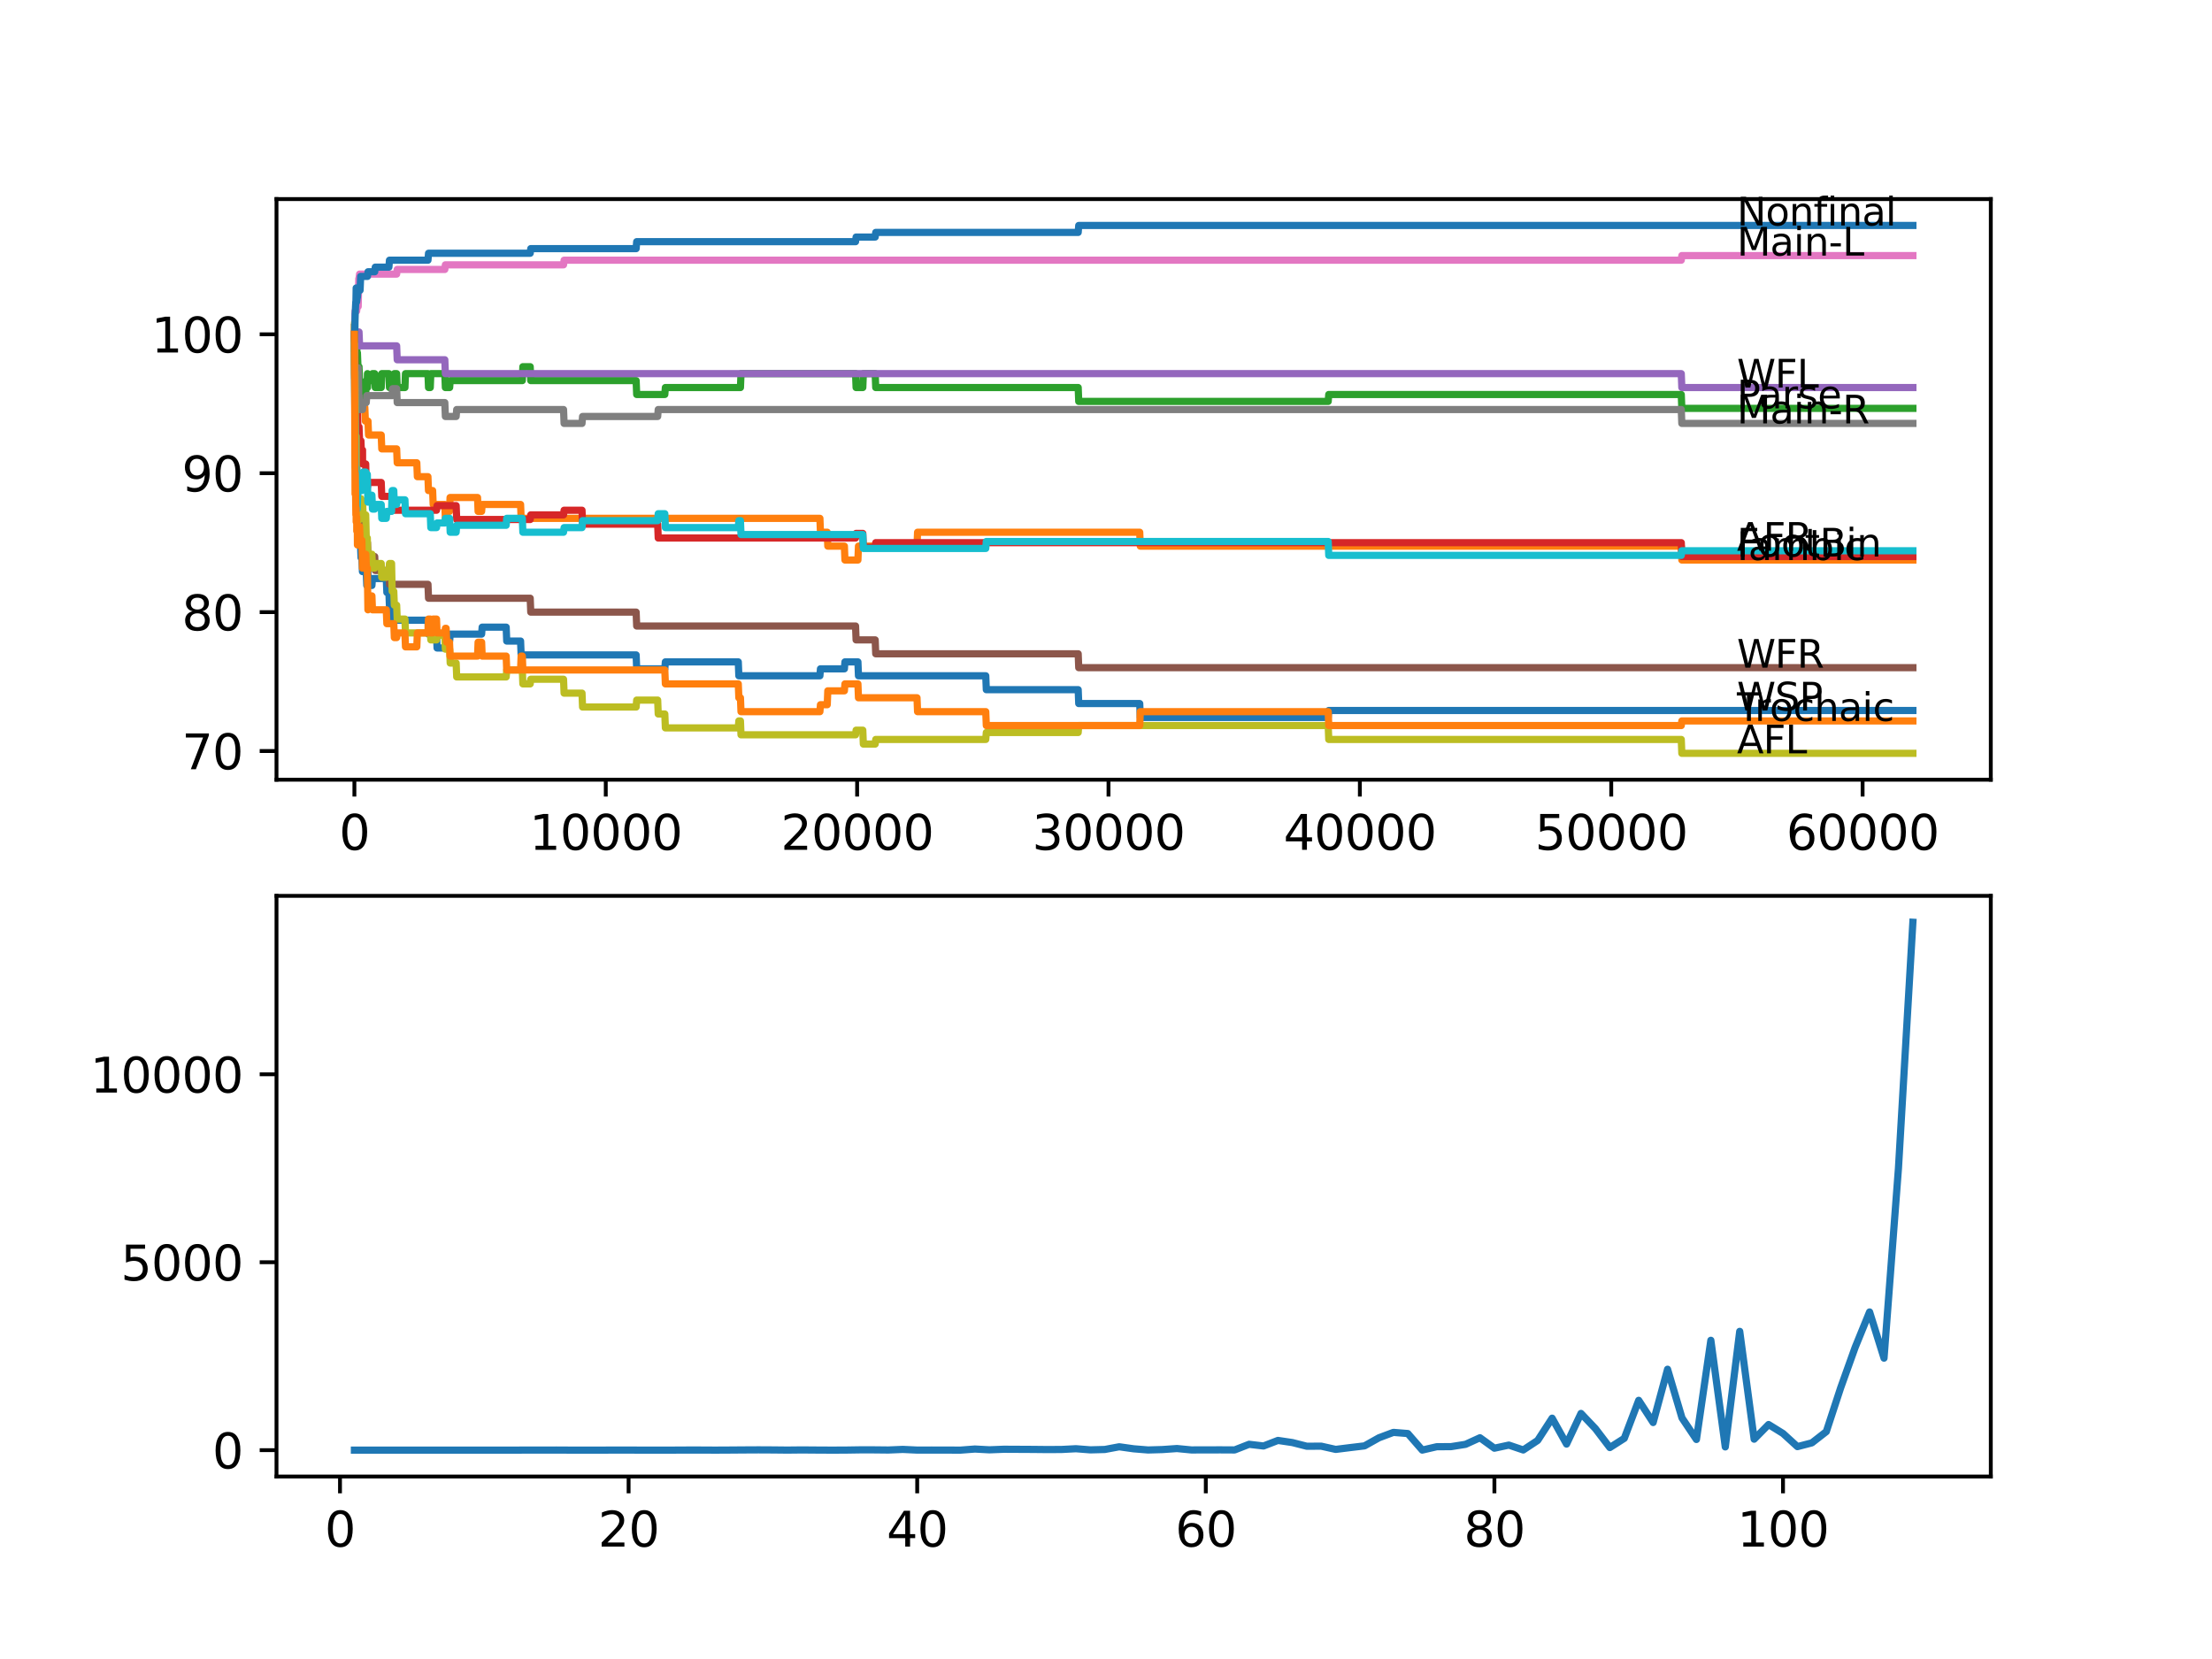 <?xml version="1.0" encoding="utf-8" standalone="no"?>
<!DOCTYPE svg PUBLIC "-//W3C//DTD SVG 1.1//EN"
  "http://www.w3.org/Graphics/SVG/1.1/DTD/svg11.dtd">
<svg xmlns:xlink="http://www.w3.org/1999/xlink" width="460.8pt" height="345.6pt" viewBox="0 0 460.8 345.6" xmlns="http://www.w3.org/2000/svg" version="1.1">
 <defs>
  <style type="text/css">*{stroke-linejoin: round; stroke-linecap: butt}</style>
 </defs>
 <g id="figure_1">
  <g id="patch_1">
   <path d="M 0 345.6 
L 460.8 345.6 
L 460.8 0 
L 0 0 
z
" style="fill: #ffffff"/>
  </g>
  <g id="axes_1">
   <g id="patch_2">
    <path d="M 57.6 162.432 
L 414.72 162.432 
L 414.72 41.472 
L 57.6 41.472 
z
" style="fill: #ffffff"/>
   </g>
   <g id="matplotlib.axis_1">
    <g id="xtick_1">
     <g id="line2d_1">
      <defs>
       <path id="mb1ed7b604c" d="M 0 0 
L 0 3.5 
" style="stroke: #000000; stroke-width: 0.8"/>
      </defs>
      <g>
       <use xlink:href="#mb1ed7b604c" x="73.827" y="162.432" style="stroke: #000000; stroke-width: 0.8"/>
      </g>
     </g>
     <g id="text_1">
      <!-- 0 -->
      <g transform="translate(70.646 177.03)scale(0.1 -0.1)">
       <defs>
        <path id="DejaVuSans-30" d="M 2034 4250 
Q 1547 4250 1301 3770 
Q 1056 3291 1056 2328 
Q 1056 1369 1301 889 
Q 1547 409 2034 409 
Q 2525 409 2770 889 
Q 3016 1369 3016 2328 
Q 3016 3291 2770 3770 
Q 2525 4250 2034 4250 
z
M 2034 4750 
Q 2819 4750 3233 4129 
Q 3647 3509 3647 2328 
Q 3647 1150 3233 529 
Q 2819 -91 2034 -91 
Q 1250 -91 836 529 
Q 422 1150 422 2328 
Q 422 3509 836 4129 
Q 1250 4750 2034 4750 
z
" transform="scale(0.016)"/>
       </defs>
       <use xlink:href="#DejaVuSans-30"/>
      </g>
     </g>
    </g>
    <g id="xtick_2">
     <g id="line2d_2">
      <g>
       <use xlink:href="#mb1ed7b604c" x="126.192" y="162.432" style="stroke: #000000; stroke-width: 0.8"/>
      </g>
     </g>
     <g id="text_2">
      <!-- 10000 -->
      <g transform="translate(110.286 177.03)scale(0.1 -0.1)">
       <defs>
        <path id="DejaVuSans-31" d="M 794 531 
L 1825 531 
L 1825 4091 
L 703 3866 
L 703 4441 
L 1819 4666 
L 2450 4666 
L 2450 531 
L 3481 531 
L 3481 0 
L 794 0 
L 794 531 
z
" transform="scale(0.016)"/>
       </defs>
       <use xlink:href="#DejaVuSans-31"/>
       <use xlink:href="#DejaVuSans-30" x="63.623"/>
       <use xlink:href="#DejaVuSans-30" x="127.246"/>
       <use xlink:href="#DejaVuSans-30" x="190.869"/>
       <use xlink:href="#DejaVuSans-30" x="254.492"/>
      </g>
     </g>
    </g>
    <g id="xtick_3">
     <g id="line2d_3">
      <g>
       <use xlink:href="#mb1ed7b604c" x="178.556" y="162.432" style="stroke: #000000; stroke-width: 0.8"/>
      </g>
     </g>
     <g id="text_3">
      <!-- 20000 -->
      <g transform="translate(162.65 177.03)scale(0.1 -0.1)">
       <defs>
        <path id="DejaVuSans-32" d="M 1228 531 
L 3431 531 
L 3431 0 
L 469 0 
L 469 531 
Q 828 903 1448 1529 
Q 2069 2156 2228 2338 
Q 2531 2678 2651 2914 
Q 2772 3150 2772 3378 
Q 2772 3750 2511 3984 
Q 2250 4219 1831 4219 
Q 1534 4219 1204 4116 
Q 875 4013 500 3803 
L 500 4441 
Q 881 4594 1212 4672 
Q 1544 4750 1819 4750 
Q 2544 4750 2975 4387 
Q 3406 4025 3406 3419 
Q 3406 3131 3298 2873 
Q 3191 2616 2906 2266 
Q 2828 2175 2409 1742 
Q 1991 1309 1228 531 
z
" transform="scale(0.016)"/>
       </defs>
       <use xlink:href="#DejaVuSans-32"/>
       <use xlink:href="#DejaVuSans-30" x="63.623"/>
       <use xlink:href="#DejaVuSans-30" x="127.246"/>
       <use xlink:href="#DejaVuSans-30" x="190.869"/>
       <use xlink:href="#DejaVuSans-30" x="254.492"/>
      </g>
     </g>
    </g>
    <g id="xtick_4">
     <g id="line2d_4">
      <g>
       <use xlink:href="#mb1ed7b604c" x="230.921" y="162.432" style="stroke: #000000; stroke-width: 0.8"/>
      </g>
     </g>
     <g id="text_4">
      <!-- 30000 -->
      <g transform="translate(215.015 177.03)scale(0.1 -0.1)">
       <defs>
        <path id="DejaVuSans-33" d="M 2597 2516 
Q 3050 2419 3304 2112 
Q 3559 1806 3559 1356 
Q 3559 666 3084 287 
Q 2609 -91 1734 -91 
Q 1441 -91 1130 -33 
Q 819 25 488 141 
L 488 750 
Q 750 597 1062 519 
Q 1375 441 1716 441 
Q 2309 441 2620 675 
Q 2931 909 2931 1356 
Q 2931 1769 2642 2001 
Q 2353 2234 1838 2234 
L 1294 2234 
L 1294 2753 
L 1863 2753 
Q 2328 2753 2575 2939 
Q 2822 3125 2822 3475 
Q 2822 3834 2567 4026 
Q 2313 4219 1838 4219 
Q 1578 4219 1281 4162 
Q 984 4106 628 3988 
L 628 4550 
Q 988 4650 1302 4700 
Q 1616 4750 1894 4750 
Q 2613 4750 3031 4423 
Q 3450 4097 3450 3541 
Q 3450 3153 3228 2886 
Q 3006 2619 2597 2516 
z
" transform="scale(0.016)"/>
       </defs>
       <use xlink:href="#DejaVuSans-33"/>
       <use xlink:href="#DejaVuSans-30" x="63.623"/>
       <use xlink:href="#DejaVuSans-30" x="127.246"/>
       <use xlink:href="#DejaVuSans-30" x="190.869"/>
       <use xlink:href="#DejaVuSans-30" x="254.492"/>
      </g>
     </g>
    </g>
    <g id="xtick_5">
     <g id="line2d_5">
      <g>
       <use xlink:href="#mb1ed7b604c" x="283.285" y="162.432" style="stroke: #000000; stroke-width: 0.8"/>
      </g>
     </g>
     <g id="text_5">
      <!-- 40000 -->
      <g transform="translate(267.379 177.03)scale(0.1 -0.1)">
       <defs>
        <path id="DejaVuSans-34" d="M 2419 4116 
L 825 1625 
L 2419 1625 
L 2419 4116 
z
M 2253 4666 
L 3047 4666 
L 3047 1625 
L 3713 1625 
L 3713 1100 
L 3047 1100 
L 3047 0 
L 2419 0 
L 2419 1100 
L 313 1100 
L 313 1709 
L 2253 4666 
z
" transform="scale(0.016)"/>
       </defs>
       <use xlink:href="#DejaVuSans-34"/>
       <use xlink:href="#DejaVuSans-30" x="63.623"/>
       <use xlink:href="#DejaVuSans-30" x="127.246"/>
       <use xlink:href="#DejaVuSans-30" x="190.869"/>
       <use xlink:href="#DejaVuSans-30" x="254.492"/>
      </g>
     </g>
    </g>
    <g id="xtick_6">
     <g id="line2d_6">
      <g>
       <use xlink:href="#mb1ed7b604c" x="335.65" y="162.432" style="stroke: #000000; stroke-width: 0.8"/>
      </g>
     </g>
     <g id="text_6">
      <!-- 50000 -->
      <g transform="translate(319.744 177.03)scale(0.1 -0.1)">
       <defs>
        <path id="DejaVuSans-35" d="M 691 4666 
L 3169 4666 
L 3169 4134 
L 1269 4134 
L 1269 2991 
Q 1406 3038 1543 3061 
Q 1681 3084 1819 3084 
Q 2600 3084 3056 2656 
Q 3513 2228 3513 1497 
Q 3513 744 3044 326 
Q 2575 -91 1722 -91 
Q 1428 -91 1123 -41 
Q 819 9 494 109 
L 494 744 
Q 775 591 1075 516 
Q 1375 441 1709 441 
Q 2250 441 2565 725 
Q 2881 1009 2881 1497 
Q 2881 1984 2565 2268 
Q 2250 2553 1709 2553 
Q 1456 2553 1204 2497 
Q 953 2441 691 2322 
L 691 4666 
z
" transform="scale(0.016)"/>
       </defs>
       <use xlink:href="#DejaVuSans-35"/>
       <use xlink:href="#DejaVuSans-30" x="63.623"/>
       <use xlink:href="#DejaVuSans-30" x="127.246"/>
       <use xlink:href="#DejaVuSans-30" x="190.869"/>
       <use xlink:href="#DejaVuSans-30" x="254.492"/>
      </g>
     </g>
    </g>
    <g id="xtick_7">
     <g id="line2d_7">
      <g>
       <use xlink:href="#mb1ed7b604c" x="388.014" y="162.432" style="stroke: #000000; stroke-width: 0.8"/>
      </g>
     </g>
     <g id="text_7">
      <!-- 60000 -->
      <g transform="translate(372.108 177.03)scale(0.1 -0.1)">
       <defs>
        <path id="DejaVuSans-36" d="M 2113 2584 
Q 1688 2584 1439 2293 
Q 1191 2003 1191 1497 
Q 1191 994 1439 701 
Q 1688 409 2113 409 
Q 2538 409 2786 701 
Q 3034 994 3034 1497 
Q 3034 2003 2786 2293 
Q 2538 2584 2113 2584 
z
M 3366 4563 
L 3366 3988 
Q 3128 4100 2886 4159 
Q 2644 4219 2406 4219 
Q 1781 4219 1451 3797 
Q 1122 3375 1075 2522 
Q 1259 2794 1537 2939 
Q 1816 3084 2150 3084 
Q 2853 3084 3261 2657 
Q 3669 2231 3669 1497 
Q 3669 778 3244 343 
Q 2819 -91 2113 -91 
Q 1303 -91 875 529 
Q 447 1150 447 2328 
Q 447 3434 972 4092 
Q 1497 4750 2381 4750 
Q 2619 4750 2861 4703 
Q 3103 4656 3366 4563 
z
" transform="scale(0.016)"/>
       </defs>
       <use xlink:href="#DejaVuSans-36"/>
       <use xlink:href="#DejaVuSans-30" x="63.623"/>
       <use xlink:href="#DejaVuSans-30" x="127.246"/>
       <use xlink:href="#DejaVuSans-30" x="190.869"/>
       <use xlink:href="#DejaVuSans-30" x="254.492"/>
      </g>
     </g>
    </g>
   </g>
   <g id="matplotlib.axis_2">
    <g id="ytick_1">
     <g id="line2d_8">
      <defs>
       <path id="m1a0e55465f" d="M 0 0 
L -3.5 0 
" style="stroke: #000000; stroke-width: 0.8"/>
      </defs>
      <g>
       <use xlink:href="#m1a0e55465f" x="57.6" y="156.452" style="stroke: #000000; stroke-width: 0.8"/>
      </g>
     </g>
     <g id="text_8">
      <!-- 70 -->
      <g transform="translate(37.875 160.251)scale(0.1 -0.1)">
       <defs>
        <path id="DejaVuSans-37" d="M 525 4666 
L 3525 4666 
L 3525 4397 
L 1831 0 
L 1172 0 
L 2766 4134 
L 525 4134 
L 525 4666 
z
" transform="scale(0.016)"/>
       </defs>
       <use xlink:href="#DejaVuSans-37"/>
       <use xlink:href="#DejaVuSans-30" x="63.623"/>
      </g>
     </g>
    </g>
    <g id="ytick_2">
     <g id="line2d_9">
      <g>
       <use xlink:href="#m1a0e55465f" x="57.6" y="127.514" style="stroke: #000000; stroke-width: 0.8"/>
      </g>
     </g>
     <g id="text_9">
      <!-- 80 -->
      <g transform="translate(37.875 131.313)scale(0.1 -0.1)">
       <defs>
        <path id="DejaVuSans-38" d="M 2034 2216 
Q 1584 2216 1326 1975 
Q 1069 1734 1069 1313 
Q 1069 891 1326 650 
Q 1584 409 2034 409 
Q 2484 409 2743 651 
Q 3003 894 3003 1313 
Q 3003 1734 2745 1975 
Q 2488 2216 2034 2216 
z
M 1403 2484 
Q 997 2584 770 2862 
Q 544 3141 544 3541 
Q 544 4100 942 4425 
Q 1341 4750 2034 4750 
Q 2731 4750 3128 4425 
Q 3525 4100 3525 3541 
Q 3525 3141 3298 2862 
Q 3072 2584 2669 2484 
Q 3125 2378 3379 2068 
Q 3634 1759 3634 1313 
Q 3634 634 3220 271 
Q 2806 -91 2034 -91 
Q 1263 -91 848 271 
Q 434 634 434 1313 
Q 434 1759 690 2068 
Q 947 2378 1403 2484 
z
M 1172 3481 
Q 1172 3119 1398 2916 
Q 1625 2713 2034 2713 
Q 2441 2713 2670 2916 
Q 2900 3119 2900 3481 
Q 2900 3844 2670 4047 
Q 2441 4250 2034 4250 
Q 1625 4250 1398 4047 
Q 1172 3844 1172 3481 
z
" transform="scale(0.016)"/>
       </defs>
       <use xlink:href="#DejaVuSans-38"/>
       <use xlink:href="#DejaVuSans-30" x="63.623"/>
      </g>
     </g>
    </g>
    <g id="ytick_3">
     <g id="line2d_10">
      <g>
       <use xlink:href="#m1a0e55465f" x="57.6" y="98.576" style="stroke: #000000; stroke-width: 0.8"/>
      </g>
     </g>
     <g id="text_10">
      <!-- 90 -->
      <g transform="translate(37.875 102.375)scale(0.1 -0.1)">
       <defs>
        <path id="DejaVuSans-39" d="M 703 97 
L 703 672 
Q 941 559 1184 500 
Q 1428 441 1663 441 
Q 2288 441 2617 861 
Q 2947 1281 2994 2138 
Q 2813 1869 2534 1725 
Q 2256 1581 1919 1581 
Q 1219 1581 811 2004 
Q 403 2428 403 3163 
Q 403 3881 828 4315 
Q 1253 4750 1959 4750 
Q 2769 4750 3195 4129 
Q 3622 3509 3622 2328 
Q 3622 1225 3098 567 
Q 2575 -91 1691 -91 
Q 1453 -91 1209 -44 
Q 966 3 703 97 
z
M 1959 2075 
Q 2384 2075 2632 2365 
Q 2881 2656 2881 3163 
Q 2881 3666 2632 3958 
Q 2384 4250 1959 4250 
Q 1534 4250 1286 3958 
Q 1038 3666 1038 3163 
Q 1038 2656 1286 2365 
Q 1534 2075 1959 2075 
z
" transform="scale(0.016)"/>
       </defs>
       <use xlink:href="#DejaVuSans-39"/>
       <use xlink:href="#DejaVuSans-30" x="63.623"/>
      </g>
     </g>
    </g>
    <g id="ytick_4">
     <g id="line2d_11">
      <g>
       <use xlink:href="#m1a0e55465f" x="57.6" y="69.638" style="stroke: #000000; stroke-width: 0.8"/>
      </g>
     </g>
     <g id="text_11">
      <!-- 100 -->
      <g transform="translate(31.512 73.437)scale(0.1 -0.1)">
       <use xlink:href="#DejaVuSans-31"/>
       <use xlink:href="#DejaVuSans-30" x="63.623"/>
       <use xlink:href="#DejaVuSans-30" x="127.246"/>
      </g>
     </g>
    </g>
   </g>
   <g id="line2d_12">
    <path d="M 73.833 69.638 
L 73.838 69.638 
L 73.953 91.583 
L 73.979 88.689 
L 74.011 88.689 
L 74.016 87.242 
L 74.068 93.03 
L 74.105 93.03 
L 74.136 93.03 
L 74.147 91.583 
L 74.184 97.37 
L 74.236 95.923 
L 74.314 95.923 
L 74.435 101.711 
L 74.445 101.711 
L 74.566 107.498 
L 74.906 107.498 
L 75.027 113.286 
L 75.095 113.286 
L 75.21 116.18 
L 75.388 116.18 
L 75.503 119.074 
L 76.294 119.074 
L 76.409 121.967 
L 76.519 121.967 
L 76.629 119.074 
L 76.744 121.967 
L 77.477 121.967 
L 77.592 120.52 
L 80.473 120.52 
L 80.588 123.414 
L 81.017 123.414 
L 81.132 126.308 
L 81.677 126.308 
L 81.792 129.202 
L 89.155 129.202 
L 89.27 132.096 
L 90.935 132.096 
L 91.05 134.989 
L 92.935 134.989 
L 93.05 133.542 
L 93.668 133.542 
L 93.784 132.096 
L 100.329 132.096 
L 100.444 130.649 
L 105.445 130.649 
L 105.56 133.542 
L 108.446 133.542 
L 108.561 136.436 
L 132.518 136.436 
L 132.633 139.33 
L 138.492 139.33 
L 138.608 137.883 
L 153.799 137.883 
L 153.914 140.777 
L 170.801 140.777 
L 170.916 139.33 
L 175.902 139.33 
L 176.017 137.883 
L 178.719 137.883 
L 178.834 140.777 
L 205.351 140.777 
L 205.467 143.671 
L 224.606 143.671 
L 224.721 146.564 
L 237.425 146.564 
L 237.54 149.458 
L 276.687 149.458 
L 276.803 148.011 
L 398.487 148.011 
L 398.487 148.011 
" clip-path="url(#p653f7dd14c)" style="fill: none; stroke: #1f77b4; stroke-width: 1.5; stroke-linecap: square"/>
   </g>
   <g id="line2d_13">
    <path d="M 73.833 72.532 
L 73.875 68.915 
L 73.943 70.362 
L 73.969 70.362 
L 74.089 76.149 
L 74.136 76.149 
L 74.257 81.937 
L 74.314 81.937 
L 74.43 79.043 
L 74.461 79.043 
L 74.576 81.937 
L 74.791 81.937 
L 74.906 84.83 
L 75.995 84.83 
L 76.111 87.724 
L 76.66 87.724 
L 76.776 90.618 
L 79.415 90.618 
L 79.53 93.512 
L 82.63 93.512 
L 82.745 96.406 
L 86.83 96.406 
L 86.945 99.299 
L 89.144 99.299 
L 89.259 102.193 
L 90.123 102.193 
L 90.239 105.087 
L 92.663 105.087 
L 92.778 107.981 
L 92.935 107.981 
L 93.05 106.534 
L 93.642 106.534 
L 93.757 103.64 
L 99.481 103.64 
L 99.596 106.534 
L 100.329 106.534 
L 100.444 105.087 
L 108.446 105.087 
L 108.561 107.981 
L 170.801 107.981 
L 170.916 110.874 
L 172.33 110.874 
L 172.446 113.768 
L 175.902 113.768 
L 176.017 116.662 
L 178.719 116.662 
L 178.834 113.768 
L 191.03 113.768 
L 191.145 110.874 
L 237.425 110.874 
L 237.54 113.768 
L 350.239 113.768 
L 350.354 116.662 
L 398.487 116.662 
L 398.487 116.662 
" clip-path="url(#p653f7dd14c)" style="fill: none; stroke: #ff7f0e; stroke-width: 1.5; stroke-linecap: square"/>
   </g>
   <g id="line2d_14">
    <path d="M 73.833 68.191 
L 73.843 68.191 
L 73.943 79.284 
L 73.906 67.709 
L 73.964 74.943 
L 74.063 70.603 
L 74.074 73.496 
L 74.105 73.496 
L 74.147 70.603 
L 74.184 76.39 
L 74.215 73.496 
L 74.252 73.496 
L 74.294 70.603 
L 74.362 73.496 
L 74.456 73.496 
L 74.571 76.39 
L 74.791 76.39 
L 74.906 79.284 
L 75.011 79.284 
L 75.131 85.072 
L 75.189 85.072 
L 75.304 82.178 
L 76.184 82.178 
L 76.299 79.284 
L 76.519 79.284 
L 76.55 77.837 
L 76.556 80.731 
L 76.629 79.284 
L 77.477 79.284 
L 77.592 77.837 
L 78.059 77.837 
L 78.174 80.731 
L 79.415 80.731 
L 79.53 77.837 
L 81.017 77.837 
L 81.132 80.731 
L 82.033 80.731 
L 82.148 77.837 
L 82.63 77.837 
L 82.745 80.731 
L 84.353 80.731 
L 84.468 77.837 
L 89.155 77.837 
L 89.27 80.731 
L 89.631 80.731 
L 89.746 77.837 
L 92.663 77.837 
L 92.778 80.731 
L 93.668 80.731 
L 93.784 79.284 
L 108.807 79.284 
L 108.922 76.39 
L 110.451 76.39 
L 110.566 79.284 
L 132.518 79.284 
L 132.633 82.178 
L 138.492 82.178 
L 138.608 80.731 
L 154.249 80.731 
L 154.364 77.837 
L 178.227 77.837 
L 178.342 80.731 
L 179.735 80.731 
L 179.85 77.837 
L 182.316 77.837 
L 182.431 80.731 
L 224.606 80.731 
L 224.721 83.625 
L 276.687 83.625 
L 276.803 82.178 
L 350.239 82.178 
L 350.354 85.072 
L 398.487 85.072 
L 398.487 85.072 
" clip-path="url(#p653f7dd14c)" style="fill: none; stroke: #2ca02c; stroke-width: 1.5; stroke-linecap: square"/>
   </g>
   <g id="line2d_15">
    <path d="M 73.833 69.638 
L 73.901 69.638 
L 73.995 78.319 
L 74.021 77.355 
L 74.105 77.355 
L 74.22 80.249 
L 74.252 80.249 
L 74.367 83.142 
L 74.419 83.142 
L 74.54 88.93 
L 74.791 88.93 
L 74.906 91.824 
L 75.189 91.824 
L 75.304 94.718 
L 75.43 94.718 
L 75.524 93.753 
L 75.529 96.647 
L 76.184 96.647 
L 76.299 101.47 
L 76.55 101.47 
L 76.666 100.505 
L 79.415 100.505 
L 79.53 103.399 
L 81.677 103.399 
L 81.792 106.293 
L 90.935 106.293 
L 91.05 105.328 
L 95.025 105.328 
L 95.14 108.222 
L 110.451 108.222 
L 110.566 107.257 
L 117.395 107.257 
L 117.51 106.293 
L 121.244 106.293 
L 121.359 109.186 
L 137.005 109.186 
L 137.12 112.08 
L 178.227 112.08 
L 178.342 111.116 
L 179.735 111.116 
L 179.85 114.009 
L 182.316 114.009 
L 182.431 113.045 
L 350.239 113.045 
L 350.354 115.939 
L 398.487 115.939 
L 398.487 115.939 
" clip-path="url(#p653f7dd14c)" style="fill: none; stroke: #d62728; stroke-width: 1.5; stroke-linecap: square"/>
   </g>
   <g id="line2d_16">
    <path d="M 73.833 69.638 
L 73.89 69.638 
L 74.006 69.156 
L 74.791 69.156 
L 74.906 72.05 
L 82.63 72.05 
L 82.745 74.943 
L 92.663 74.943 
L 92.778 77.837 
L 350.239 77.837 
L 350.354 80.731 
L 398.487 80.731 
L 398.487 80.731 
" clip-path="url(#p653f7dd14c)" style="fill: none; stroke: #9467bd; stroke-width: 1.5; stroke-linecap: square"/>
   </g>
   <g id="line2d_17">
    <path d="M 73.833 69.638 
L 73.843 69.638 
L 73.99 91.341 
L 73.995 91.341 
L 74.115 97.129 
L 74.147 97.129 
L 74.199 102.917 
L 74.262 101.47 
L 74.294 101.47 
L 74.409 104.363 
L 74.456 104.363 
L 74.571 107.257 
L 75.011 107.257 
L 75.131 113.045 
L 76.55 113.045 
L 76.666 115.939 
L 78.059 115.939 
L 78.174 118.832 
L 81.017 118.832 
L 81.132 121.726 
L 89.155 121.726 
L 89.27 124.62 
L 110.451 124.62 
L 110.566 127.514 
L 132.518 127.514 
L 132.633 130.408 
L 178.227 130.408 
L 178.342 133.301 
L 182.316 133.301 
L 182.431 136.195 
L 224.606 136.195 
L 224.721 139.089 
L 398.487 139.089 
L 398.487 139.089 
" clip-path="url(#p653f7dd14c)" style="fill: none; stroke: #8c564b; stroke-width: 1.5; stroke-linecap: square"/>
   </g>
   <g id="line2d_18">
    <path d="M 73.833 68.191 
L 73.848 68.191 
L 73.969 64.815 
L 74.294 64.815 
L 74.409 63.851 
L 74.618 63.851 
L 74.739 58.063 
L 74.791 58.063 
L 74.906 57.098 
L 82.63 57.098 
L 82.745 56.134 
L 92.663 56.134 
L 92.778 55.169 
L 117.395 55.169 
L 117.51 54.205 
L 350.239 54.205 
L 350.354 53.24 
L 398.487 53.24 
L 398.487 53.24 
" clip-path="url(#p653f7dd14c)" style="fill: none; stroke: #e377c2; stroke-width: 1.5; stroke-linecap: square"/>
   </g>
   <g id="line2d_19">
    <path d="M 73.833 72.532 
L 73.838 72.532 
L 73.848 71.567 
L 73.896 78.802 
L 73.911 78.802 
L 73.927 78.802 
L 74.053 76.631 
L 74.294 76.631 
L 74.409 79.525 
L 74.419 79.525 
L 74.54 76.631 
L 74.618 76.631 
L 74.739 82.419 
L 74.791 82.419 
L 74.906 85.313 
L 75.524 85.313 
L 75.639 83.866 
L 76.294 83.866 
L 76.409 82.419 
L 81.677 82.419 
L 81.792 80.972 
L 82.63 80.972 
L 82.745 83.866 
L 92.663 83.866 
L 92.778 86.76 
L 95.025 86.76 
L 95.14 85.313 
L 117.395 85.313 
L 117.51 88.207 
L 121.244 88.207 
L 121.359 86.76 
L 137.005 86.76 
L 137.12 85.313 
L 350.239 85.313 
L 350.354 88.207 
L 398.487 88.207 
L 398.487 88.207 
" clip-path="url(#p653f7dd14c)" style="fill: none; stroke: #7f7f7f; stroke-width: 1.5; stroke-linecap: square"/>
   </g>
   <g id="line2d_20">
    <path d="M 73.833 69.638 
L 73.838 69.638 
L 73.864 67.227 
L 73.89 78.078 
L 73.901 77.596 
L 73.937 77.355 
L 74.037 92.306 
L 74.063 92.306 
L 74.105 90.859 
L 74.11 93.753 
L 74.173 92.306 
L 74.178 92.306 
L 74.194 90.859 
L 74.215 99.541 
L 74.252 99.541 
L 74.367 102.434 
L 74.419 102.434 
L 74.445 108.222 
L 74.534 105.328 
L 74.791 105.328 
L 74.906 108.222 
L 75.027 105.328 
L 75.095 105.328 
L 75.189 103.881 
L 75.194 106.775 
L 75.199 106.775 
L 75.388 106.775 
L 75.503 104.363 
L 75.524 104.363 
L 75.639 107.257 
L 76.184 107.257 
L 76.299 112.08 
L 76.519 112.08 
L 76.629 116.903 
L 76.634 115.456 
L 77.477 115.456 
L 77.592 118.35 
L 78.059 118.35 
L 78.174 117.385 
L 79.415 117.385 
L 79.53 120.279 
L 80.473 120.279 
L 80.588 118.832 
L 81.017 118.832 
L 81.132 117.385 
L 81.572 117.385 
L 81.693 123.173 
L 82.033 123.173 
L 82.148 126.067 
L 82.63 126.067 
L 82.745 128.961 
L 84.353 128.961 
L 84.468 131.854 
L 89.155 131.854 
L 89.27 130.408 
L 89.631 130.408 
L 89.746 133.301 
L 90.935 133.301 
L 91.05 132.337 
L 92.663 132.337 
L 92.778 135.23 
L 93.668 135.23 
L 93.784 138.124 
L 95.025 138.124 
L 95.14 141.018 
L 105.445 141.018 
L 105.56 139.571 
L 108.807 139.571 
L 108.922 142.465 
L 110.451 142.465 
L 110.566 141.5 
L 117.395 141.5 
L 117.51 144.394 
L 121.244 144.394 
L 121.359 147.288 
L 132.518 147.288 
L 132.633 145.841 
L 137.005 145.841 
L 137.12 148.735 
L 138.492 148.735 
L 138.608 151.629 
L 153.799 151.629 
L 153.914 150.182 
L 154.249 150.182 
L 154.364 153.075 
L 178.227 153.075 
L 178.342 152.111 
L 179.735 152.111 
L 179.85 155.005 
L 182.316 155.005 
L 182.431 154.04 
L 205.351 154.04 
L 205.467 152.593 
L 224.606 152.593 
L 224.721 151.146 
L 276.687 151.146 
L 276.803 154.04 
L 350.239 154.04 
L 350.354 156.934 
L 398.487 156.934 
L 398.487 156.934 
" clip-path="url(#p653f7dd14c)" style="fill: none; stroke: #bcbd22; stroke-width: 1.5; stroke-linecap: square"/>
   </g>
   <g id="line2d_21">
    <path d="M 73.833 72.532 
L 73.838 72.532 
L 73.864 70.844 
L 73.896 81.696 
L 73.901 81.696 
L 74.037 97.37 
L 74.105 97.37 
L 74.21 103.158 
L 74.22 100.264 
L 74.252 100.264 
L 74.372 106.052 
L 74.419 106.052 
L 74.545 101.711 
L 74.791 101.711 
L 74.911 99.299 
L 75.189 99.299 
L 75.304 102.193 
L 75.388 102.193 
L 75.503 99.782 
L 75.524 99.782 
L 75.639 98.335 
L 76.184 98.335 
L 76.21 101.229 
L 76.294 100.264 
L 76.409 98.817 
L 76.519 98.817 
L 76.629 104.605 
L 76.634 103.158 
L 77.477 103.158 
L 77.592 106.052 
L 78.059 106.052 
L 78.174 105.087 
L 79.415 105.087 
L 79.53 107.981 
L 80.473 107.981 
L 80.588 106.534 
L 81.572 106.534 
L 81.687 102.193 
L 82.033 102.193 
L 82.148 105.087 
L 82.63 105.087 
L 82.745 104.122 
L 84.353 104.122 
L 84.468 107.016 
L 89.631 107.016 
L 89.746 109.91 
L 90.935 109.91 
L 91.05 108.945 
L 92.663 108.945 
L 92.778 107.981 
L 93.668 107.981 
L 93.784 110.874 
L 95.025 110.874 
L 95.14 109.428 
L 105.445 109.428 
L 105.56 107.981 
L 108.807 107.981 
L 108.922 110.874 
L 117.395 110.874 
L 117.51 109.91 
L 121.244 109.91 
L 121.359 108.463 
L 137.005 108.463 
L 137.12 107.016 
L 138.492 107.016 
L 138.608 109.91 
L 153.799 109.91 
L 153.914 108.463 
L 154.249 108.463 
L 154.364 111.357 
L 179.735 111.357 
L 179.85 114.251 
L 205.351 114.251 
L 205.467 112.804 
L 276.687 112.804 
L 276.803 115.697 
L 350.239 115.697 
L 350.354 114.733 
L 398.487 114.733 
L 398.487 114.733 
" clip-path="url(#p653f7dd14c)" style="fill: none; stroke: #17becf; stroke-width: 1.5; stroke-linecap: square"/>
   </g>
   <g id="line2d_22">
    <path d="M 73.833 69.638 
L 73.843 69.638 
L 73.88 71.085 
L 73.985 65.297 
L 73.995 65.297 
L 74.115 62.886 
L 74.147 62.886 
L 74.199 59.992 
L 74.257 62.886 
L 74.294 62.886 
L 74.409 61.921 
L 74.456 61.921 
L 74.571 60.474 
L 75.011 60.474 
L 75.131 57.581 
L 76.55 57.581 
L 76.666 56.616 
L 78.059 56.616 
L 78.174 55.652 
L 81.017 55.652 
L 81.132 54.205 
L 89.155 54.205 
L 89.27 52.758 
L 110.451 52.758 
L 110.566 51.793 
L 132.518 51.793 
L 132.633 50.346 
L 178.227 50.346 
L 178.342 49.382 
L 182.316 49.382 
L 182.431 48.417 
L 224.606 48.417 
L 224.721 46.97 
L 398.487 46.97 
L 398.487 46.97 
" clip-path="url(#p653f7dd14c)" style="fill: none; stroke: #1f77b4; stroke-width: 1.5; stroke-linecap: square"/>
   </g>
   <g id="line2d_23">
    <path d="M 73.833 69.638 
L 73.969 102.917 
L 73.995 98.576 
L 74.011 98.576 
L 74.136 107.257 
L 74.194 105.81 
L 74.199 108.704 
L 74.241 108.704 
L 74.294 108.704 
L 74.314 107.74 
L 74.32 110.633 
L 74.393 110.633 
L 74.445 110.633 
L 74.461 113.527 
L 74.555 110.633 
L 74.791 110.633 
L 74.906 109.669 
L 75.021 112.563 
L 75.388 112.563 
L 75.508 118.35 
L 75.995 118.35 
L 76.111 115.456 
L 76.21 115.456 
L 76.325 118.35 
L 76.519 118.35 
L 76.645 127.031 
L 76.66 127.031 
L 76.776 124.138 
L 77.477 124.138 
L 77.592 127.031 
L 80.473 127.031 
L 80.588 129.925 
L 82.033 129.925 
L 82.148 132.819 
L 82.63 132.819 
L 82.745 131.854 
L 84.353 131.854 
L 84.468 134.748 
L 86.83 134.748 
L 86.945 131.854 
L 89.144 131.854 
L 89.259 128.961 
L 89.631 128.961 
L 89.746 131.854 
L 90.123 131.854 
L 90.239 128.961 
L 90.935 128.961 
L 91.05 131.854 
L 92.663 131.854 
L 92.778 130.89 
L 92.935 130.89 
L 93.05 133.784 
L 93.642 133.784 
L 93.757 136.677 
L 99.481 136.677 
L 99.596 133.784 
L 100.329 133.784 
L 100.444 136.677 
L 105.445 136.677 
L 105.56 139.571 
L 108.446 139.571 
L 108.561 136.677 
L 108.807 136.677 
L 108.922 139.571 
L 138.492 139.571 
L 138.608 142.465 
L 153.799 142.465 
L 153.914 145.359 
L 154.249 145.359 
L 154.364 148.252 
L 170.801 148.252 
L 170.916 146.806 
L 172.33 146.806 
L 172.446 143.912 
L 175.902 143.912 
L 176.017 142.465 
L 178.719 142.465 
L 178.834 145.359 
L 191.03 145.359 
L 191.145 148.252 
L 205.351 148.252 
L 205.467 151.146 
L 237.425 151.146 
L 237.54 148.252 
L 276.687 148.252 
L 276.803 151.146 
L 350.239 151.146 
L 350.354 150.182 
L 398.487 150.182 
L 398.487 150.182 
" clip-path="url(#p653f7dd14c)" style="fill: none; stroke: #ff7f0e; stroke-width: 1.5; stroke-linecap: square"/>
   </g>
   <g id="patch_3">
    <path d="M 57.6 162.432 
L 57.6 41.472 
" style="fill: none; stroke: #000000; stroke-width: 0.8; stroke-linejoin: miter; stroke-linecap: square"/>
   </g>
   <g id="patch_4">
    <path d="M 414.72 162.432 
L 414.72 41.472 
" style="fill: none; stroke: #000000; stroke-width: 0.8; stroke-linejoin: miter; stroke-linecap: square"/>
   </g>
   <g id="patch_5">
    <path d="M 57.6 162.432 
L 414.72 162.432 
" style="fill: none; stroke: #000000; stroke-width: 0.8; stroke-linejoin: miter; stroke-linecap: square"/>
   </g>
   <g id="patch_6">
    <path d="M 57.6 41.472 
L 414.72 41.472 
" style="fill: none; stroke: #000000; stroke-width: 0.8; stroke-linejoin: miter; stroke-linecap: square"/>
   </g>
   <g id="text_12">
    <!-- WSP -->
    <g transform="translate(361.832 148.011)scale(0.08 -0.08)">
     <defs>
      <path id="DejaVuSans-57" d="M 213 4666 
L 850 4666 
L 1831 722 
L 2809 4666 
L 3519 4666 
L 4500 722 
L 5478 4666 
L 6119 4666 
L 4947 0 
L 4153 0 
L 3169 4050 
L 2175 0 
L 1381 0 
L 213 4666 
z
" transform="scale(0.016)"/>
      <path id="DejaVuSans-53" d="M 3425 4513 
L 3425 3897 
Q 3066 4069 2747 4153 
Q 2428 4238 2131 4238 
Q 1616 4238 1336 4038 
Q 1056 3838 1056 3469 
Q 1056 3159 1242 3001 
Q 1428 2844 1947 2747 
L 2328 2669 
Q 3034 2534 3370 2195 
Q 3706 1856 3706 1288 
Q 3706 609 3251 259 
Q 2797 -91 1919 -91 
Q 1588 -91 1214 -16 
Q 841 59 441 206 
L 441 856 
Q 825 641 1194 531 
Q 1563 422 1919 422 
Q 2459 422 2753 634 
Q 3047 847 3047 1241 
Q 3047 1584 2836 1778 
Q 2625 1972 2144 2069 
L 1759 2144 
Q 1053 2284 737 2584 
Q 422 2884 422 3419 
Q 422 4038 858 4394 
Q 1294 4750 2059 4750 
Q 2388 4750 2728 4690 
Q 3069 4631 3425 4513 
z
" transform="scale(0.016)"/>
      <path id="DejaVuSans-50" d="M 1259 4147 
L 1259 2394 
L 2053 2394 
Q 2494 2394 2734 2622 
Q 2975 2850 2975 3272 
Q 2975 3691 2734 3919 
Q 2494 4147 2053 4147 
L 1259 4147 
z
M 628 4666 
L 2053 4666 
Q 2838 4666 3239 4311 
Q 3641 3956 3641 3272 
Q 3641 2581 3239 2228 
Q 2838 1875 2053 1875 
L 1259 1875 
L 1259 0 
L 628 0 
L 628 4666 
z
" transform="scale(0.016)"/>
     </defs>
     <use xlink:href="#DejaVuSans-57"/>
     <use xlink:href="#DejaVuSans-53" x="98.877"/>
     <use xlink:href="#DejaVuSans-50" x="162.354"/>
    </g>
   </g>
   <g id="text_13">
    <!-- Iambic -->
    <g transform="translate(361.832 116.662)scale(0.08 -0.08)">
     <defs>
      <path id="DejaVuSans-49" d="M 628 4666 
L 1259 4666 
L 1259 0 
L 628 0 
L 628 4666 
z
" transform="scale(0.016)"/>
      <path id="DejaVuSans-61" d="M 2194 1759 
Q 1497 1759 1228 1600 
Q 959 1441 959 1056 
Q 959 750 1161 570 
Q 1363 391 1709 391 
Q 2188 391 2477 730 
Q 2766 1069 2766 1631 
L 2766 1759 
L 2194 1759 
z
M 3341 1997 
L 3341 0 
L 2766 0 
L 2766 531 
Q 2569 213 2275 61 
Q 1981 -91 1556 -91 
Q 1019 -91 701 211 
Q 384 513 384 1019 
Q 384 1609 779 1909 
Q 1175 2209 1959 2209 
L 2766 2209 
L 2766 2266 
Q 2766 2663 2505 2880 
Q 2244 3097 1772 3097 
Q 1472 3097 1187 3025 
Q 903 2953 641 2809 
L 641 3341 
Q 956 3463 1253 3523 
Q 1550 3584 1831 3584 
Q 2591 3584 2966 3190 
Q 3341 2797 3341 1997 
z
" transform="scale(0.016)"/>
      <path id="DejaVuSans-6d" d="M 3328 2828 
Q 3544 3216 3844 3400 
Q 4144 3584 4550 3584 
Q 5097 3584 5394 3201 
Q 5691 2819 5691 2113 
L 5691 0 
L 5113 0 
L 5113 2094 
Q 5113 2597 4934 2840 
Q 4756 3084 4391 3084 
Q 3944 3084 3684 2787 
Q 3425 2491 3425 1978 
L 3425 0 
L 2847 0 
L 2847 2094 
Q 2847 2600 2669 2842 
Q 2491 3084 2119 3084 
Q 1678 3084 1418 2786 
Q 1159 2488 1159 1978 
L 1159 0 
L 581 0 
L 581 3500 
L 1159 3500 
L 1159 2956 
Q 1356 3278 1631 3431 
Q 1906 3584 2284 3584 
Q 2666 3584 2933 3390 
Q 3200 3197 3328 2828 
z
" transform="scale(0.016)"/>
      <path id="DejaVuSans-62" d="M 3116 1747 
Q 3116 2381 2855 2742 
Q 2594 3103 2138 3103 
Q 1681 3103 1420 2742 
Q 1159 2381 1159 1747 
Q 1159 1113 1420 752 
Q 1681 391 2138 391 
Q 2594 391 2855 752 
Q 3116 1113 3116 1747 
z
M 1159 2969 
Q 1341 3281 1617 3432 
Q 1894 3584 2278 3584 
Q 2916 3584 3314 3078 
Q 3713 2572 3713 1747 
Q 3713 922 3314 415 
Q 2916 -91 2278 -91 
Q 1894 -91 1617 61 
Q 1341 213 1159 525 
L 1159 0 
L 581 0 
L 581 4863 
L 1159 4863 
L 1159 2969 
z
" transform="scale(0.016)"/>
      <path id="DejaVuSans-69" d="M 603 3500 
L 1178 3500 
L 1178 0 
L 603 0 
L 603 3500 
z
M 603 4863 
L 1178 4863 
L 1178 4134 
L 603 4134 
L 603 4863 
z
" transform="scale(0.016)"/>
      <path id="DejaVuSans-63" d="M 3122 3366 
L 3122 2828 
Q 2878 2963 2633 3030 
Q 2388 3097 2138 3097 
Q 1578 3097 1268 2742 
Q 959 2388 959 1747 
Q 959 1106 1268 751 
Q 1578 397 2138 397 
Q 2388 397 2633 464 
Q 2878 531 3122 666 
L 3122 134 
Q 2881 22 2623 -34 
Q 2366 -91 2075 -91 
Q 1284 -91 818 406 
Q 353 903 353 1747 
Q 353 2603 823 3093 
Q 1294 3584 2113 3584 
Q 2378 3584 2631 3529 
Q 2884 3475 3122 3366 
z
" transform="scale(0.016)"/>
     </defs>
     <use xlink:href="#DejaVuSans-49"/>
     <use xlink:href="#DejaVuSans-61" x="29.492"/>
     <use xlink:href="#DejaVuSans-6d" x="90.771"/>
     <use xlink:href="#DejaVuSans-62" x="188.184"/>
     <use xlink:href="#DejaVuSans-69" x="251.66"/>
     <use xlink:href="#DejaVuSans-63" x="279.443"/>
    </g>
   </g>
   <g id="text_14">
    <!-- Parse -->
    <g transform="translate(361.832 85.072)scale(0.08 -0.08)">
     <defs>
      <path id="DejaVuSans-72" d="M 2631 2963 
Q 2534 3019 2420 3045 
Q 2306 3072 2169 3072 
Q 1681 3072 1420 2755 
Q 1159 2438 1159 1844 
L 1159 0 
L 581 0 
L 581 3500 
L 1159 3500 
L 1159 2956 
Q 1341 3275 1631 3429 
Q 1922 3584 2338 3584 
Q 2397 3584 2469 3576 
Q 2541 3569 2628 3553 
L 2631 2963 
z
" transform="scale(0.016)"/>
      <path id="DejaVuSans-73" d="M 2834 3397 
L 2834 2853 
Q 2591 2978 2328 3040 
Q 2066 3103 1784 3103 
Q 1356 3103 1142 2972 
Q 928 2841 928 2578 
Q 928 2378 1081 2264 
Q 1234 2150 1697 2047 
L 1894 2003 
Q 2506 1872 2764 1633 
Q 3022 1394 3022 966 
Q 3022 478 2636 193 
Q 2250 -91 1575 -91 
Q 1294 -91 989 -36 
Q 684 19 347 128 
L 347 722 
Q 666 556 975 473 
Q 1284 391 1588 391 
Q 1994 391 2212 530 
Q 2431 669 2431 922 
Q 2431 1156 2273 1281 
Q 2116 1406 1581 1522 
L 1381 1569 
Q 847 1681 609 1914 
Q 372 2147 372 2553 
Q 372 3047 722 3315 
Q 1072 3584 1716 3584 
Q 2034 3584 2315 3537 
Q 2597 3491 2834 3397 
z
" transform="scale(0.016)"/>
      <path id="DejaVuSans-65" d="M 3597 1894 
L 3597 1613 
L 953 1613 
Q 991 1019 1311 708 
Q 1631 397 2203 397 
Q 2534 397 2845 478 
Q 3156 559 3463 722 
L 3463 178 
Q 3153 47 2828 -22 
Q 2503 -91 2169 -91 
Q 1331 -91 842 396 
Q 353 884 353 1716 
Q 353 2575 817 3079 
Q 1281 3584 2069 3584 
Q 2775 3584 3186 3129 
Q 3597 2675 3597 1894 
z
M 3022 2063 
Q 3016 2534 2758 2815 
Q 2500 3097 2075 3097 
Q 1594 3097 1305 2825 
Q 1016 2553 972 2059 
L 3022 2063 
z
" transform="scale(0.016)"/>
     </defs>
     <use xlink:href="#DejaVuSans-50"/>
     <use xlink:href="#DejaVuSans-61" x="55.803"/>
     <use xlink:href="#DejaVuSans-72" x="117.082"/>
     <use xlink:href="#DejaVuSans-73" x="158.195"/>
     <use xlink:href="#DejaVuSans-65" x="210.295"/>
    </g>
   </g>
   <g id="text_15">
    <!-- FootBin -->
    <g transform="translate(361.832 115.939)scale(0.08 -0.08)">
     <defs>
      <path id="DejaVuSans-46" d="M 628 4666 
L 3309 4666 
L 3309 4134 
L 1259 4134 
L 1259 2759 
L 3109 2759 
L 3109 2228 
L 1259 2228 
L 1259 0 
L 628 0 
L 628 4666 
z
" transform="scale(0.016)"/>
      <path id="DejaVuSans-6f" d="M 1959 3097 
Q 1497 3097 1228 2736 
Q 959 2375 959 1747 
Q 959 1119 1226 758 
Q 1494 397 1959 397 
Q 2419 397 2687 759 
Q 2956 1122 2956 1747 
Q 2956 2369 2687 2733 
Q 2419 3097 1959 3097 
z
M 1959 3584 
Q 2709 3584 3137 3096 
Q 3566 2609 3566 1747 
Q 3566 888 3137 398 
Q 2709 -91 1959 -91 
Q 1206 -91 779 398 
Q 353 888 353 1747 
Q 353 2609 779 3096 
Q 1206 3584 1959 3584 
z
" transform="scale(0.016)"/>
      <path id="DejaVuSans-74" d="M 1172 4494 
L 1172 3500 
L 2356 3500 
L 2356 3053 
L 1172 3053 
L 1172 1153 
Q 1172 725 1289 603 
Q 1406 481 1766 481 
L 2356 481 
L 2356 0 
L 1766 0 
Q 1100 0 847 248 
Q 594 497 594 1153 
L 594 3053 
L 172 3053 
L 172 3500 
L 594 3500 
L 594 4494 
L 1172 4494 
z
" transform="scale(0.016)"/>
      <path id="DejaVuSans-42" d="M 1259 2228 
L 1259 519 
L 2272 519 
Q 2781 519 3026 730 
Q 3272 941 3272 1375 
Q 3272 1813 3026 2020 
Q 2781 2228 2272 2228 
L 1259 2228 
z
M 1259 4147 
L 1259 2741 
L 2194 2741 
Q 2656 2741 2882 2914 
Q 3109 3088 3109 3444 
Q 3109 3797 2882 3972 
Q 2656 4147 2194 4147 
L 1259 4147 
z
M 628 4666 
L 2241 4666 
Q 2963 4666 3353 4366 
Q 3744 4066 3744 3513 
Q 3744 3084 3544 2831 
Q 3344 2578 2956 2516 
Q 3422 2416 3680 2098 
Q 3938 1781 3938 1306 
Q 3938 681 3513 340 
Q 3088 0 2303 0 
L 628 0 
L 628 4666 
z
" transform="scale(0.016)"/>
      <path id="DejaVuSans-6e" d="M 3513 2113 
L 3513 0 
L 2938 0 
L 2938 2094 
Q 2938 2591 2744 2837 
Q 2550 3084 2163 3084 
Q 1697 3084 1428 2787 
Q 1159 2491 1159 1978 
L 1159 0 
L 581 0 
L 581 3500 
L 1159 3500 
L 1159 2956 
Q 1366 3272 1645 3428 
Q 1925 3584 2291 3584 
Q 2894 3584 3203 3211 
Q 3513 2838 3513 2113 
z
" transform="scale(0.016)"/>
     </defs>
     <use xlink:href="#DejaVuSans-46"/>
     <use xlink:href="#DejaVuSans-6f" x="53.895"/>
     <use xlink:href="#DejaVuSans-6f" x="115.076"/>
     <use xlink:href="#DejaVuSans-74" x="176.258"/>
     <use xlink:href="#DejaVuSans-42" x="215.467"/>
     <use xlink:href="#DejaVuSans-69" x="284.07"/>
     <use xlink:href="#DejaVuSans-6e" x="311.854"/>
    </g>
   </g>
   <g id="text_16">
    <!-- WFL -->
    <g transform="translate(361.832 80.731)scale(0.08 -0.08)">
     <defs>
      <path id="DejaVuSans-4c" d="M 628 4666 
L 1259 4666 
L 1259 531 
L 3531 531 
L 3531 0 
L 628 0 
L 628 4666 
z
" transform="scale(0.016)"/>
     </defs>
     <use xlink:href="#DejaVuSans-57"/>
     <use xlink:href="#DejaVuSans-46" x="98.877"/>
     <use xlink:href="#DejaVuSans-4c" x="156.396"/>
    </g>
   </g>
   <g id="text_17">
    <!-- WFR -->
    <g transform="translate(361.832 139.089)scale(0.08 -0.08)">
     <defs>
      <path id="DejaVuSans-52" d="M 2841 2188 
Q 3044 2119 3236 1894 
Q 3428 1669 3622 1275 
L 4263 0 
L 3584 0 
L 2988 1197 
Q 2756 1666 2539 1819 
Q 2322 1972 1947 1972 
L 1259 1972 
L 1259 0 
L 628 0 
L 628 4666 
L 2053 4666 
Q 2853 4666 3247 4331 
Q 3641 3997 3641 3322 
Q 3641 2881 3436 2590 
Q 3231 2300 2841 2188 
z
M 1259 4147 
L 1259 2491 
L 2053 2491 
Q 2509 2491 2742 2702 
Q 2975 2913 2975 3322 
Q 2975 3731 2742 3939 
Q 2509 4147 2053 4147 
L 1259 4147 
z
" transform="scale(0.016)"/>
     </defs>
     <use xlink:href="#DejaVuSans-57"/>
     <use xlink:href="#DejaVuSans-46" x="98.877"/>
     <use xlink:href="#DejaVuSans-52" x="156.396"/>
    </g>
   </g>
   <g id="text_18">
    <!-- Main-L -->
    <g transform="translate(361.832 53.24)scale(0.08 -0.08)">
     <defs>
      <path id="DejaVuSans-4d" d="M 628 4666 
L 1569 4666 
L 2759 1491 
L 3956 4666 
L 4897 4666 
L 4897 0 
L 4281 0 
L 4281 4097 
L 3078 897 
L 2444 897 
L 1241 4097 
L 1241 0 
L 628 0 
L 628 4666 
z
" transform="scale(0.016)"/>
      <path id="DejaVuSans-2d" d="M 313 2009 
L 1997 2009 
L 1997 1497 
L 313 1497 
L 313 2009 
z
" transform="scale(0.016)"/>
     </defs>
     <use xlink:href="#DejaVuSans-4d"/>
     <use xlink:href="#DejaVuSans-61" x="86.279"/>
     <use xlink:href="#DejaVuSans-69" x="147.559"/>
     <use xlink:href="#DejaVuSans-6e" x="175.342"/>
     <use xlink:href="#DejaVuSans-2d" x="238.721"/>
     <use xlink:href="#DejaVuSans-4c" x="274.805"/>
    </g>
   </g>
   <g id="text_19">
    <!-- Main-R -->
    <g transform="translate(361.832 88.207)scale(0.08 -0.08)">
     <use xlink:href="#DejaVuSans-4d"/>
     <use xlink:href="#DejaVuSans-61" x="86.279"/>
     <use xlink:href="#DejaVuSans-69" x="147.559"/>
     <use xlink:href="#DejaVuSans-6e" x="175.342"/>
     <use xlink:href="#DejaVuSans-2d" x="238.721"/>
     <use xlink:href="#DejaVuSans-52" x="274.805"/>
    </g>
   </g>
   <g id="text_20">
    <!-- AFL -->
    <g transform="translate(361.832 156.934)scale(0.08 -0.08)">
     <defs>
      <path id="DejaVuSans-41" d="M 2188 4044 
L 1331 1722 
L 3047 1722 
L 2188 4044 
z
M 1831 4666 
L 2547 4666 
L 4325 0 
L 3669 0 
L 3244 1197 
L 1141 1197 
L 716 0 
L 50 0 
L 1831 4666 
z
" transform="scale(0.016)"/>
     </defs>
     <use xlink:href="#DejaVuSans-41"/>
     <use xlink:href="#DejaVuSans-46" x="68.408"/>
     <use xlink:href="#DejaVuSans-4c" x="125.928"/>
    </g>
   </g>
   <g id="text_21">
    <!-- AFR -->
    <g transform="translate(361.832 114.733)scale(0.08 -0.08)">
     <use xlink:href="#DejaVuSans-41"/>
     <use xlink:href="#DejaVuSans-46" x="68.408"/>
     <use xlink:href="#DejaVuSans-52" x="125.928"/>
    </g>
   </g>
   <g id="text_22">
    <!-- Nonfinal -->
    <g transform="translate(361.832 46.97)scale(0.08 -0.08)">
     <defs>
      <path id="DejaVuSans-4e" d="M 628 4666 
L 1478 4666 
L 3547 763 
L 3547 4666 
L 4159 4666 
L 4159 0 
L 3309 0 
L 1241 3903 
L 1241 0 
L 628 0 
L 628 4666 
z
" transform="scale(0.016)"/>
      <path id="DejaVuSans-66" d="M 2375 4863 
L 2375 4384 
L 1825 4384 
Q 1516 4384 1395 4259 
Q 1275 4134 1275 3809 
L 1275 3500 
L 2222 3500 
L 2222 3053 
L 1275 3053 
L 1275 0 
L 697 0 
L 697 3053 
L 147 3053 
L 147 3500 
L 697 3500 
L 697 3744 
Q 697 4328 969 4595 
Q 1241 4863 1831 4863 
L 2375 4863 
z
" transform="scale(0.016)"/>
      <path id="DejaVuSans-6c" d="M 603 4863 
L 1178 4863 
L 1178 0 
L 603 0 
L 603 4863 
z
" transform="scale(0.016)"/>
     </defs>
     <use xlink:href="#DejaVuSans-4e"/>
     <use xlink:href="#DejaVuSans-6f" x="74.805"/>
     <use xlink:href="#DejaVuSans-6e" x="135.986"/>
     <use xlink:href="#DejaVuSans-66" x="199.365"/>
     <use xlink:href="#DejaVuSans-69" x="234.57"/>
     <use xlink:href="#DejaVuSans-6e" x="262.354"/>
     <use xlink:href="#DejaVuSans-61" x="325.732"/>
     <use xlink:href="#DejaVuSans-6c" x="387.012"/>
    </g>
   </g>
   <g id="text_23">
    <!-- Trochaic -->
    <g transform="translate(361.832 150.182)scale(0.08 -0.08)">
     <defs>
      <path id="DejaVuSans-54" d="M -19 4666 
L 3928 4666 
L 3928 4134 
L 2272 4134 
L 2272 0 
L 1638 0 
L 1638 4134 
L -19 4134 
L -19 4666 
z
" transform="scale(0.016)"/>
      <path id="DejaVuSans-68" d="M 3513 2113 
L 3513 0 
L 2938 0 
L 2938 2094 
Q 2938 2591 2744 2837 
Q 2550 3084 2163 3084 
Q 1697 3084 1428 2787 
Q 1159 2491 1159 1978 
L 1159 0 
L 581 0 
L 581 4863 
L 1159 4863 
L 1159 2956 
Q 1366 3272 1645 3428 
Q 1925 3584 2291 3584 
Q 2894 3584 3203 3211 
Q 3513 2838 3513 2113 
z
" transform="scale(0.016)"/>
     </defs>
     <use xlink:href="#DejaVuSans-54"/>
     <use xlink:href="#DejaVuSans-72" x="46.334"/>
     <use xlink:href="#DejaVuSans-6f" x="85.197"/>
     <use xlink:href="#DejaVuSans-63" x="146.379"/>
     <use xlink:href="#DejaVuSans-68" x="201.359"/>
     <use xlink:href="#DejaVuSans-61" x="264.738"/>
     <use xlink:href="#DejaVuSans-69" x="326.018"/>
     <use xlink:href="#DejaVuSans-63" x="353.801"/>
    </g>
   </g>
  </g>
  <g id="axes_2">
   <g id="patch_7">
    <path d="M 57.6 307.584 
L 414.72 307.584 
L 414.72 186.624 
L 57.6 186.624 
z
" style="fill: #ffffff"/>
   </g>
   <g id="matplotlib.axis_3">
    <g id="xtick_8">
     <g id="line2d_24">
      <g>
       <use xlink:href="#mb1ed7b604c" x="70.827" y="307.584" style="stroke: #000000; stroke-width: 0.8"/>
      </g>
     </g>
     <g id="text_24">
      <!-- 0 -->
      <g transform="translate(67.645 322.182)scale(0.1 -0.1)">
       <use xlink:href="#DejaVuSans-30"/>
      </g>
     </g>
    </g>
    <g id="xtick_9">
     <g id="line2d_25">
      <g>
       <use xlink:href="#mb1ed7b604c" x="130.948" y="307.584" style="stroke: #000000; stroke-width: 0.8"/>
      </g>
     </g>
     <g id="text_25">
      <!-- 20 -->
      <g transform="translate(124.585 322.182)scale(0.1 -0.1)">
       <use xlink:href="#DejaVuSans-32"/>
       <use xlink:href="#DejaVuSans-30" x="63.623"/>
      </g>
     </g>
    </g>
    <g id="xtick_10">
     <g id="line2d_26">
      <g>
       <use xlink:href="#mb1ed7b604c" x="191.069" y="307.584" style="stroke: #000000; stroke-width: 0.8"/>
      </g>
     </g>
     <g id="text_26">
      <!-- 40 -->
      <g transform="translate(184.707 322.182)scale(0.1 -0.1)">
       <use xlink:href="#DejaVuSans-34"/>
       <use xlink:href="#DejaVuSans-30" x="63.623"/>
      </g>
     </g>
    </g>
    <g id="xtick_11">
     <g id="line2d_27">
      <g>
       <use xlink:href="#mb1ed7b604c" x="251.19" y="307.584" style="stroke: #000000; stroke-width: 0.8"/>
      </g>
     </g>
     <g id="text_27">
      <!-- 60 -->
      <g transform="translate(244.828 322.182)scale(0.1 -0.1)">
       <use xlink:href="#DejaVuSans-36"/>
       <use xlink:href="#DejaVuSans-30" x="63.623"/>
      </g>
     </g>
    </g>
    <g id="xtick_12">
     <g id="line2d_28">
      <g>
       <use xlink:href="#mb1ed7b604c" x="311.312" y="307.584" style="stroke: #000000; stroke-width: 0.8"/>
      </g>
     </g>
     <g id="text_28">
      <!-- 80 -->
      <g transform="translate(304.949 322.182)scale(0.1 -0.1)">
       <use xlink:href="#DejaVuSans-38"/>
       <use xlink:href="#DejaVuSans-30" x="63.623"/>
      </g>
     </g>
    </g>
    <g id="xtick_13">
     <g id="line2d_29">
      <g>
       <use xlink:href="#mb1ed7b604c" x="371.433" y="307.584" style="stroke: #000000; stroke-width: 0.8"/>
      </g>
     </g>
     <g id="text_29">
      <!-- 100 -->
      <g transform="translate(361.889 322.182)scale(0.1 -0.1)">
       <use xlink:href="#DejaVuSans-31"/>
       <use xlink:href="#DejaVuSans-30" x="63.623"/>
       <use xlink:href="#DejaVuSans-30" x="127.246"/>
      </g>
     </g>
    </g>
   </g>
   <g id="matplotlib.axis_4">
    <g id="ytick_5">
     <g id="line2d_30">
      <g>
       <use xlink:href="#m1a0e55465f" x="57.6" y="302.094" style="stroke: #000000; stroke-width: 0.8"/>
      </g>
     </g>
     <g id="text_30">
      <!-- 0 -->
      <g transform="translate(44.237 305.893)scale(0.1 -0.1)">
       <use xlink:href="#DejaVuSans-30"/>
      </g>
     </g>
    </g>
    <g id="ytick_6">
     <g id="line2d_31">
      <g>
       <use xlink:href="#m1a0e55465f" x="57.6" y="262.947" style="stroke: #000000; stroke-width: 0.8"/>
      </g>
     </g>
     <g id="text_31">
      <!-- 5000 -->
      <g transform="translate(25.15 266.746)scale(0.1 -0.1)">
       <use xlink:href="#DejaVuSans-35"/>
       <use xlink:href="#DejaVuSans-30" x="63.623"/>
       <use xlink:href="#DejaVuSans-30" x="127.246"/>
       <use xlink:href="#DejaVuSans-30" x="190.869"/>
      </g>
     </g>
    </g>
    <g id="ytick_7">
     <g id="line2d_32">
      <g>
       <use xlink:href="#m1a0e55465f" x="57.6" y="223.8" style="stroke: #000000; stroke-width: 0.8"/>
      </g>
     </g>
     <g id="text_32">
      <!-- 10000 -->
      <g transform="translate(18.788 227.599)scale(0.1 -0.1)">
       <use xlink:href="#DejaVuSans-31"/>
       <use xlink:href="#DejaVuSans-30" x="63.623"/>
       <use xlink:href="#DejaVuSans-30" x="127.246"/>
       <use xlink:href="#DejaVuSans-30" x="190.869"/>
       <use xlink:href="#DejaVuSans-30" x="254.492"/>
      </g>
     </g>
    </g>
   </g>
   <g id="line2d_33">
    <path d="M 73.833 302.086 
L 76.839 302.086 
L 79.845 302.086 
L 82.851 302.086 
L 85.857 302.086 
L 88.863 302.086 
L 91.869 302.086 
L 94.875 302.086 
L 97.881 302.086 
L 100.887 302.086 
L 103.893 302.086 
L 106.899 302.086 
L 109.905 302.078 
L 112.912 302.078 
L 115.918 302.07 
L 118.924 302.086 
L 121.93 302.086 
L 124.936 302.086 
L 127.942 302.078 
L 130.948 302.078 
L 133.954 302.086 
L 136.96 302.086 
L 139.966 302.086 
L 142.972 302.07 
L 145.978 302.07 
L 148.984 302.086 
L 151.99 302.07 
L 154.996 302.047 
L 158.002 302.031 
L 161.008 302.047 
L 164.015 302.078 
L 167.021 302.047 
L 170.027 302.07 
L 173.033 302.086 
L 176.039 302.078 
L 179.045 302.031 
L 182.051 302.031 
L 185.057 302.062 
L 188.063 301.937 
L 191.069 302.078 
L 194.075 302.07 
L 197.081 302.078 
L 200.087 302.086 
L 203.093 301.859 
L 206.099 302.023 
L 209.105 301.906 
L 212.112 301.921 
L 215.118 301.937 
L 218.124 301.968 
L 221.13 301.953 
L 224.136 301.796 
L 227.142 302.031 
L 230.148 301.953 
L 233.154 301.389 
L 236.16 301.812 
L 239.166 302.055 
L 242.172 301.968 
L 245.178 301.757 
L 248.184 302.047 
L 251.19 302.039 
L 254.196 302.031 
L 257.202 302.047 
L 260.208 300.872 
L 263.215 301.225 
L 266.221 300.066 
L 269.227 300.512 
L 272.233 301.279 
L 275.239 301.264 
L 278.245 301.937 
L 281.251 301.561 
L 284.257 301.201 
L 287.263 299.518 
L 290.269 298.39 
L 293.275 298.633 
L 296.281 302.078 
L 299.287 301.381 
L 302.293 301.358 
L 305.299 300.88 
L 308.305 299.51 
L 311.312 301.687 
L 314.318 301.037 
L 317.324 302.055 
L 320.33 300.066 
L 323.336 295.431 
L 326.342 300.825 
L 329.348 294.444 
L 332.354 297.607 
L 335.36 301.553 
L 338.366 299.635 
L 341.372 291.712 
L 344.378 296.339 
L 347.384 285.237 
L 350.39 295.384 
L 353.396 299.87 
L 356.402 279.208 
L 359.408 301.42 
L 362.415 277.345 
L 365.421 299.807 
L 368.427 296.754 
L 371.433 298.617 
L 374.439 301.358 
L 377.445 300.575 
L 380.451 298.234 
L 383.457 289.066 
L 386.463 280.68 
L 389.469 273.305 
L 392.475 282.927 
L 395.481 243.389 
L 398.487 192.122 
" clip-path="url(#pb015bee151)" style="fill: none; stroke: #1f77b4; stroke-width: 1.5; stroke-linecap: square"/>
   </g>
   <g id="patch_8">
    <path d="M 57.6 307.584 
L 57.6 186.624 
" style="fill: none; stroke: #000000; stroke-width: 0.8; stroke-linejoin: miter; stroke-linecap: square"/>
   </g>
   <g id="patch_9">
    <path d="M 414.72 307.584 
L 414.72 186.624 
" style="fill: none; stroke: #000000; stroke-width: 0.8; stroke-linejoin: miter; stroke-linecap: square"/>
   </g>
   <g id="patch_10">
    <path d="M 57.6 307.584 
L 414.72 307.584 
" style="fill: none; stroke: #000000; stroke-width: 0.8; stroke-linejoin: miter; stroke-linecap: square"/>
   </g>
   <g id="patch_11">
    <path d="M 57.6 186.624 
L 414.72 186.624 
" style="fill: none; stroke: #000000; stroke-width: 0.8; stroke-linejoin: miter; stroke-linecap: square"/>
   </g>
  </g>
 </g>
 <defs>
  <clipPath id="p653f7dd14c">
   <rect x="57.6" y="41.472" width="357.12" height="120.96"/>
  </clipPath>
  <clipPath id="pb015bee151">
   <rect x="57.6" y="186.624" width="357.12" height="120.96"/>
  </clipPath>
 </defs>
</svg>
